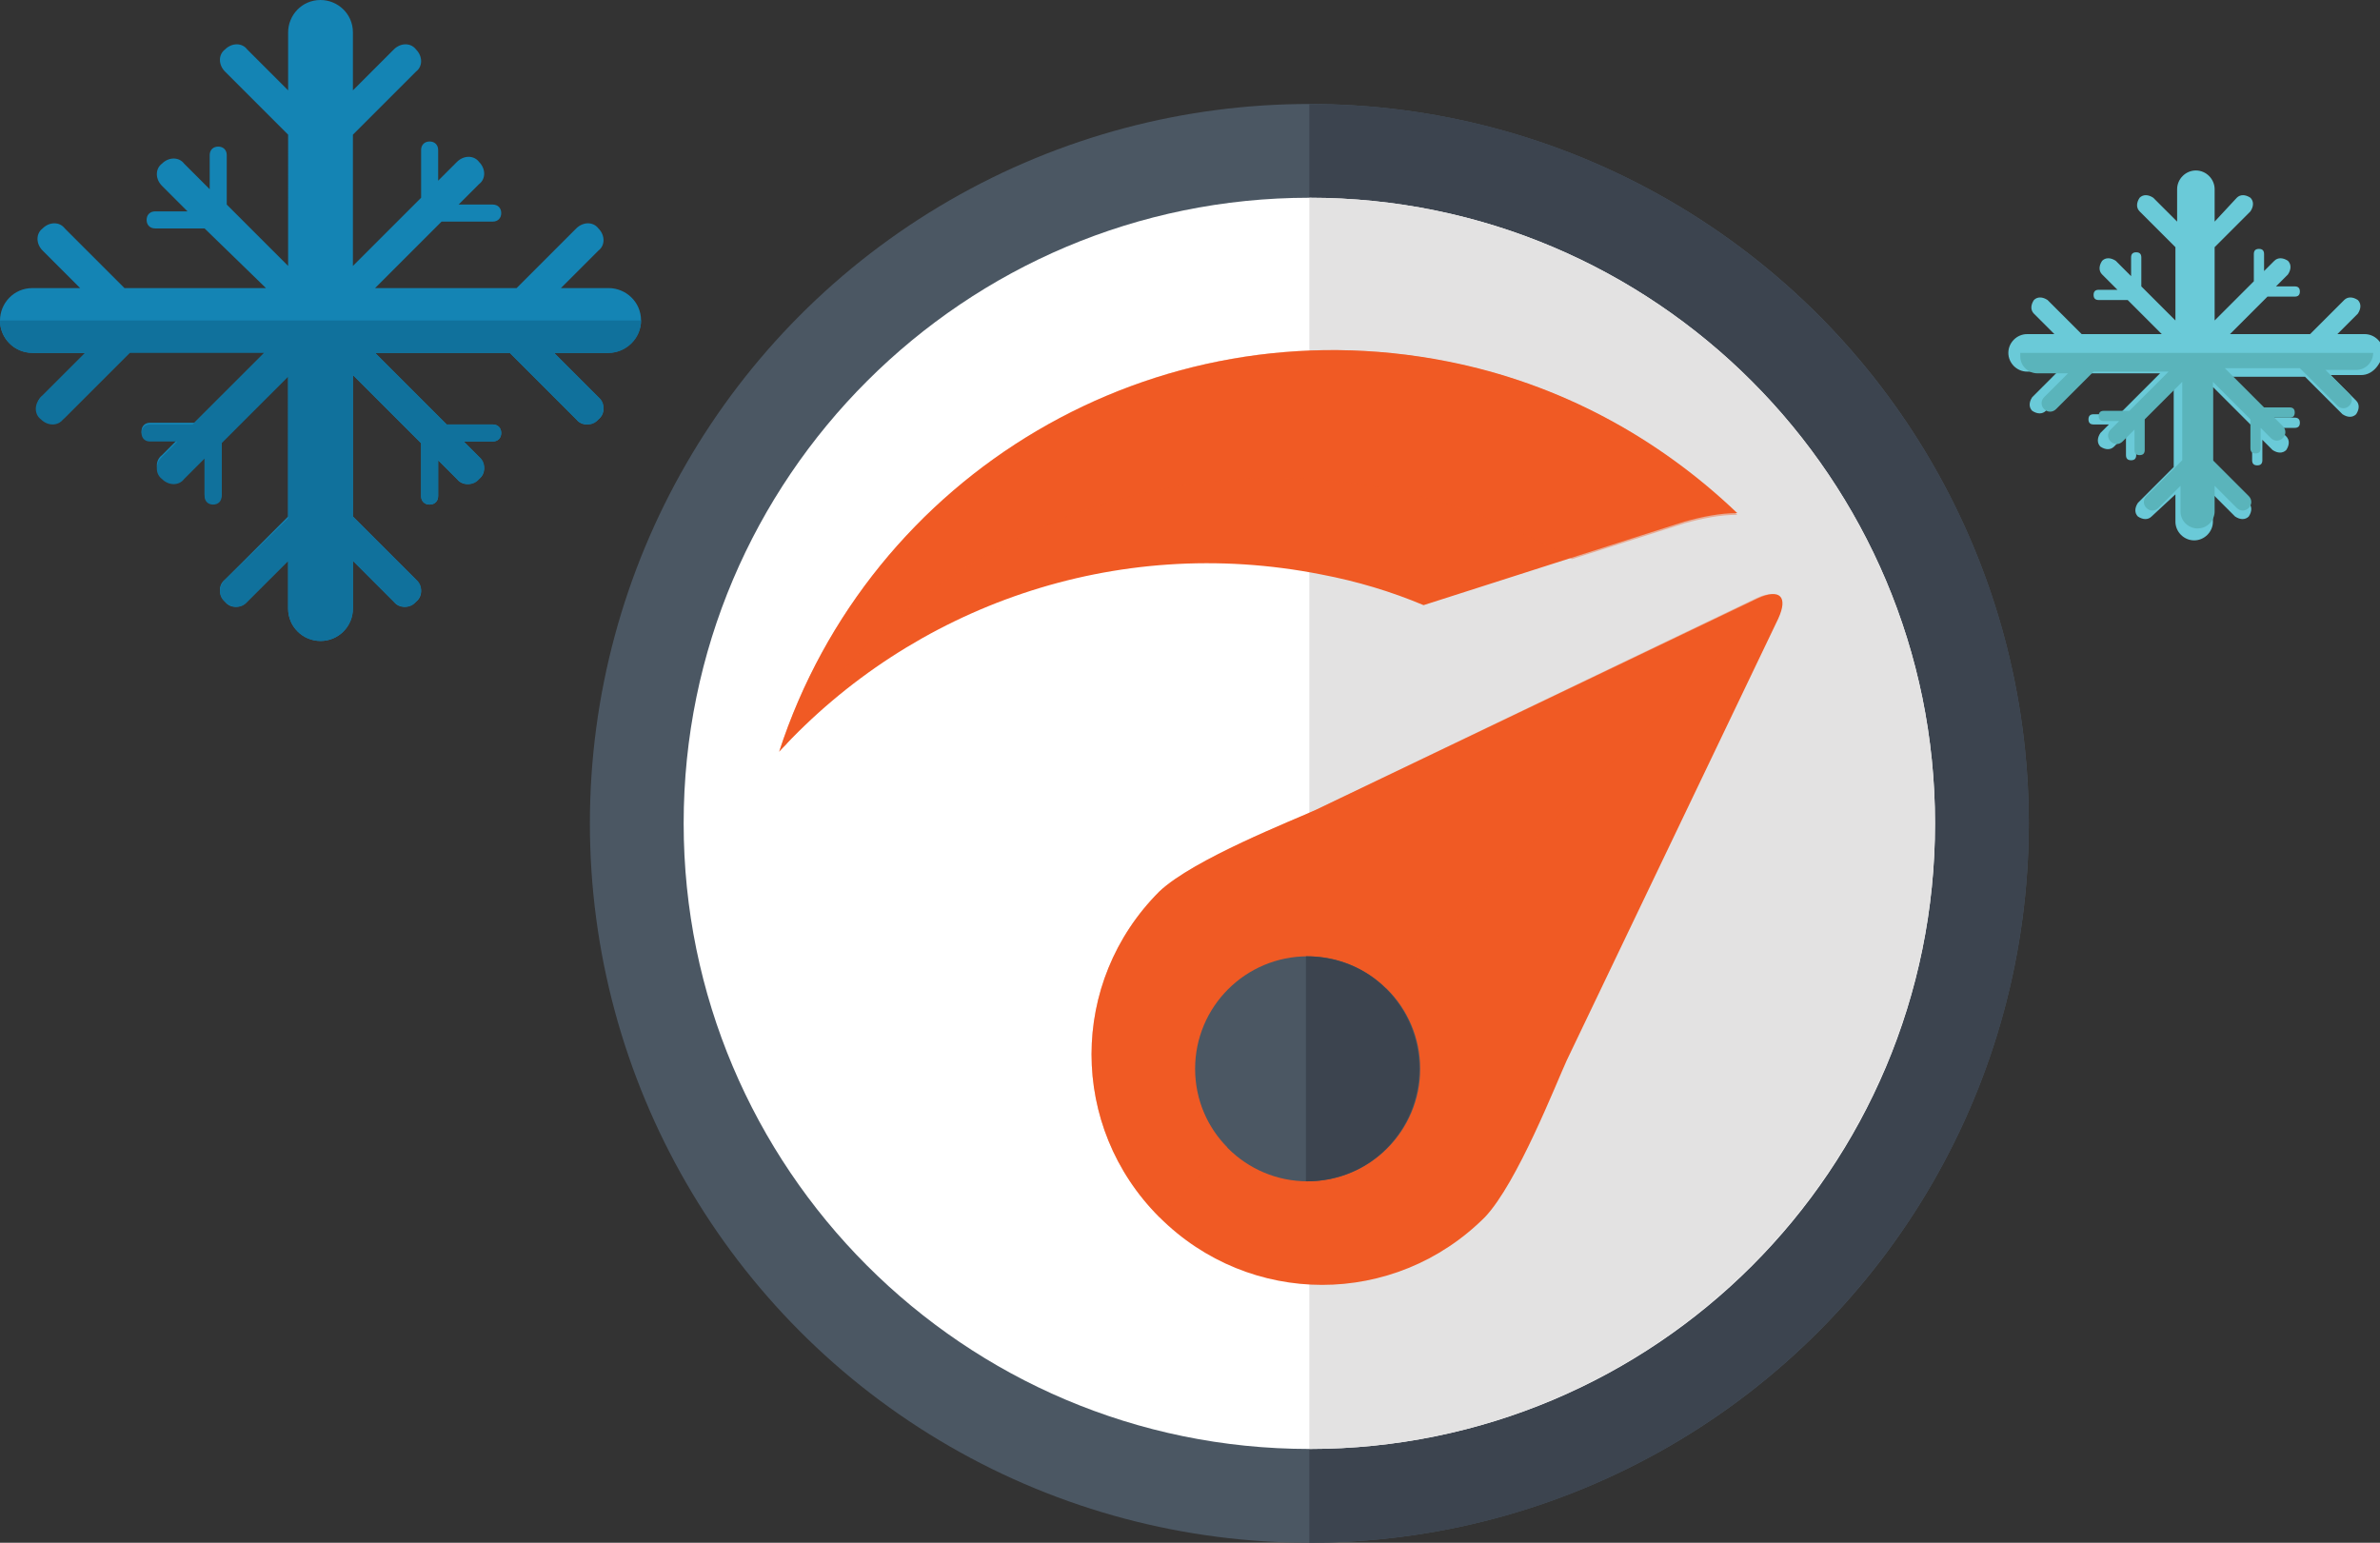 <?xml version="1.0" encoding="utf-8"?>
<!-- Generator: Adobe Illustrator 18.1.1, SVG Export Plug-In . SVG Version: 6.00 Build 0)  -->
<svg version="1.1" id="Layer_1" xmlns="http://www.w3.org/2000/svg" xmlns:xlink="http://www.w3.org/1999/xlink" x="0px" y="0px"
	 viewBox="0 0 139.6 90.5" enable-background="new 0 0 139.6 90.5" xml:space="preserve">
<rect x="0" y="0" width="139.6" height="90.5" fill="#333333" stroke="none"/>
<g>
	<circle fill="#4B5763" cx="76.8" cy="48.3" r="42.2"/>
	<path fill="#3C444F" d="M76.8,6.1L76.8,6.1v84.4l0,0c23.3,0,42.2-18.9,42.2-42.2C119,25,100.1,6.1,76.8,6.1z"/>
	<path fill="#FFFFFF" d="M76.8,85c-20.3,0-36.7-16.5-36.7-36.7c0-20.3,16.5-36.7,36.7-36.7c20.3,0,36.7,16.5,36.7,36.7
		C113.5,68.6,97.1,85,76.8,85z"/>
	<path fill="#E3E2E2" d="M76.8,11.6L76.8,11.6V85l0,0c20.3,0,36.7-16.5,36.7-36.7C113.5,28.1,97.1,11.6,76.8,11.6z"/>
	<path fill="#1484B4" d="M35.7,20.7h-3.2l2.6,2.6c0.4,0.4,0.4,1,0,1.3c-0.4,0.4-1,0.4-1.3,0l-3.9-3.9H22l4.2,4.2h2.7
		c0.3,0,0.5,0.2,0.5,0.5c0,0.3-0.2,0.5-0.5,0.5h-1.7l0.9,0.9c0.4,0.4,0.4,1,0,1.3c-0.4,0.4-1,0.4-1.3,0L25.7,27v2.1
		c0,0.3-0.2,0.5-0.5,0.5c-0.3,0-0.5-0.2-0.5-0.5v-3c0,0,0-0.1,0-0.1l-4-4v8.3l3.7,3.7c0.4,0.4,0.4,1,0,1.3c-0.4,0.4-1,0.4-1.3,0
		l-2.4-2.4v2.8c0,1-0.8,1.9-1.9,1.9c-1,0-1.9-0.8-1.9-1.9v-2.8l-2.4,2.4c-0.4,0.4-1,0.4-1.3,0c-0.4-0.4-0.4-1,0-1.3l3.7-3.7V22
		L13,25.9c0,0,0,0.1,0,0.1v3c0,0.3-0.2,0.5-0.5,0.5c-0.3,0-0.5-0.2-0.5-0.5v-2.2l-1.2,1.2c-0.4,0.4-1,0.4-1.3,0
		c-0.4-0.4-0.4-1,0-1.3l0.9-0.9H8.8c-0.3,0-0.5-0.2-0.5-0.5c0-0.3,0.2-0.5,0.5-0.5h2.6l4.2-4.2H7.7l-3.9,3.9c-0.4,0.4-1,0.4-1.3,0
		c-0.4-0.4-0.4-1,0-1.3L5,20.7H1.9c-1,0-1.9-0.8-1.9-1.9c0-1,0.8-1.9,1.9-1.9h2.8l-2.2-2.2c-0.4-0.4-0.4-1,0-1.3
		c0.4-0.4,1-0.4,1.3,0l3.5,3.5h8.3L12,13.4H9.1c-0.3,0-0.5-0.2-0.5-0.5c0-0.3,0.2-0.5,0.5-0.5H11l-1.5-1.5c-0.4-0.4-0.4-1,0-1.3
		c0.4-0.4,1-0.4,1.3,0l1.5,1.5V9.1c0-0.3,0.2-0.5,0.5-0.5c0.3,0,0.5,0.2,0.5,0.5V12l3.6,3.6V7.9l-3.7-3.7c-0.4-0.4-0.4-1,0-1.3
		c0.4-0.4,1-0.4,1.3,0l2.4,2.4V1.9c0-1,0.8-1.9,1.9-1.9c1,0,1.9,0.8,1.9,1.9v3.4l2.4-2.4c0.4-0.4,1-0.4,1.3,0c0.4,0.4,0.4,1,0,1.3
		l-3.7,3.7v7.7l4-4V8.8c0-0.3,0.2-0.5,0.5-0.5c0.3,0,0.5,0.2,0.5,0.5v1.8l1.1-1.1c0.4-0.4,1-0.4,1.3,0c0.4,0.4,0.4,1,0,1.3L26.9,12
		h2c0.3,0,0.5,0.2,0.5,0.5c0,0.3-0.2,0.5-0.5,0.5h-3L22,16.9h8.3l3.5-3.5c0.4-0.4,1-0.4,1.3,0c0.4,0.4,0.4,1,0,1.3l-2.2,2.2h2.8
		c1,0,1.9,0.8,1.9,1.9C37.6,19.8,36.7,20.7,35.7,20.7z"/>
	<path fill="#F05A24" d="M91.9,62.2l12.4-25.9c0.6-1.3,0.1-1.8-1.2-1.2L77.2,47.5c-1.3,0.6-7.2,2.9-9.2,4.8
		c-5.3,5.3-5.3,13.8,0,19.1c5.3,5.3,13.8,5.3,19.1,0C89,69.4,91.3,63.5,91.9,62.2z"/>
	<circle fill="#4B5763" cx="76.7" cy="62.7" r="6.6"/>
	<path fill="#F05A24" d="M77.5,33.7c2.1,0.4,4.1,1,6,1.8l15.3-4.9c1.1-0.3,2.1-0.5,3.1-0.5c-4.6-4.4-10.4-7.6-17-8.9
		C67.7,17.8,51,27.8,45.7,44.1C53.5,35.6,65.4,31.3,77.5,33.7z"/>
	<path opacity="0.4" fill="#F05A24" d="M84.8,21.2C67.7,17.8,51,27.8,45.7,44.1c0.1-0.2,0.3-0.3,0.4-0.4c7.4-11.5,21.3-17.8,35.4-15
		c3.9,0.8,7.4,2.2,10.7,4.1l6.6-2.1c1.1-0.3,2.1-0.5,3.1-0.5C97.3,25.7,91.5,22.5,84.8,21.2z"/>
	<path opacity="0.4" fill="#F05A24" d="M72,67.3c-2.6-2.6-2.6-6.7,0-9.3c2.6-2.6,6.7-2.6,9.3,0l23-23c-0.2-0.2-0.7-0.2-1.3,0.1
		L77.2,47.5c-1.3,0.6-7.2,2.9-9.2,4.8c-5.3,5.3-5.3,13.8,0,19.1L72,67.3z"/>
	<path fill="#3C444F" d="M81.3,58c-1.3-1.3-3-1.9-4.7-1.9v13.2c1.7,0,3.4-0.6,4.7-1.9C83.9,64.8,83.9,60.6,81.3,58z"/>
	<path fill="#10719C" d="M0,18.8L0,18.8c0,1,0.8,1.9,1.9,1.9H5l-2.6,2.6c-0.4,0.4-0.4,1,0,1.3c0.4,0.4,1,0.4,1.3,0l3.9-3.9h7.9
		l-4.2,4.2H8.8c-0.3,0-0.5,0.2-0.5,0.5c0,0.3,0.2,0.5,0.5,0.5h1.6l-0.9,0.9c-0.4,0.4-0.4,1,0,1.3c0.4,0.4,1,0.4,1.3,0l1.2-1.2v2.2
		c0,0.3,0.2,0.5,0.5,0.5c0.3,0,0.5-0.2,0.5-0.5v-3c0-0.1,0-0.1,0-0.1l3.9-3.9v8.3L13.2,34c-0.4,0.4-0.4,1,0,1.3c0.4,0.4,1,0.4,1.3,0
		l2.4-2.4v2.8c0,1,0.8,1.9,1.9,1.9c1,0,1.9-0.8,1.9-1.9v-2.8l2.4,2.4c0.4,0.4,1,0.4,1.3,0c0.4-0.4,0.4-1,0-1.3l-3.7-3.7V22l4,4
		c0,0,0,0.1,0,0.1v3c0,0.3,0.2,0.5,0.5,0.5c0.3,0,0.5-0.2,0.5-0.5V27l1.1,1.1c0.4,0.4,1,0.4,1.3,0c0.4-0.4,0.4-1,0-1.3l-0.9-0.9h1.7
		c0.3,0,0.5-0.2,0.5-0.5c0-0.3-0.2-0.5-0.5-0.5h-2.7L22,20.7h7.9l3.9,3.9c0.4,0.4,1,0.4,1.3,0c0.4-0.4,0.4-1,0-1.3l-2.6-2.6h3.2
		c1,0,1.9-0.8,1.9-1.9v0H0z"/>
	<path fill="#6ACAD8" d="M138.5,22h-1.8l1.5,1.5c0.2,0.2,0.2,0.5,0,0.8c-0.2,0.2-0.5,0.2-0.8,0l-2.2-2.2h-4.5l2.4,2.4h1.5
		c0.2,0,0.3,0.1,0.3,0.3c0,0.2-0.1,0.3-0.3,0.3h-1l0.5,0.5c0.2,0.2,0.2,0.5,0,0.8c-0.2,0.2-0.5,0.2-0.8,0l-0.6-0.6v1.2
		c0,0.2-0.1,0.3-0.3,0.3c-0.2,0-0.3-0.1-0.3-0.3V25c0,0,0,0,0,0l-2.3-2.3v4.7l2.1,2.1c0.2,0.2,0.2,0.5,0,0.8c-0.2,0.2-0.5,0.2-0.8,0
		l-1.3-1.3v1.6c0,0.6-0.5,1.1-1.1,1.1c-0.6,0-1.1-0.5-1.1-1.1v-1.6l-1.4,1.3c-0.2,0.2-0.5,0.2-0.8,0c-0.2-0.2-0.2-0.5,0-0.8l2.1-2.1
		v-4.7l-2.2,2.2c0,0,0,0.1,0,0.1v1.7c0,0.2-0.1,0.3-0.3,0.3c-0.2,0-0.3-0.1-0.3-0.3v-1.2l-0.7,0.7c-0.2,0.2-0.5,0.2-0.8,0
		c-0.2-0.2-0.2-0.5,0-0.8l0.5-0.5h-0.9c-0.2,0-0.3-0.1-0.3-0.3c0-0.2,0.1-0.3,0.3-0.3h1.5l2.4-2.4h-4.5l-2.2,2.2
		c-0.2,0.2-0.5,0.2-0.8,0c-0.2-0.2-0.2-0.5,0-0.8l1.5-1.5h-1.8c-0.6,0-1.1-0.5-1.1-1.1c0-0.6,0.5-1.1,1.1-1.1h1.6l-1.2-1.2
		c-0.2-0.2-0.2-0.5,0-0.8c0.2-0.2,0.5-0.2,0.8,0l2,2h4.7l-2-2h-1.7c-0.2,0-0.3-0.1-0.3-0.3c0-0.2,0.1-0.3,0.3-0.3h1.1l-0.9-0.9
		c-0.2-0.2-0.2-0.5,0-0.8c0.2-0.2,0.5-0.2,0.8,0l0.9,0.9v-1.1c0-0.2,0.1-0.3,0.3-0.3c0.2,0,0.3,0.1,0.3,0.3v1.7l2,2v-4.3l-2.1-2.1
		c-0.2-0.2-0.2-0.5,0-0.8c0.2-0.2,0.5-0.2,0.8,0l1.4,1.4v-1.9c0-0.6,0.5-1.1,1.1-1.1c0.6,0,1.1,0.5,1.1,1.1v1.9l1.3-1.4
		c0.2-0.2,0.5-0.2,0.8,0c0.2,0.2,0.2,0.5,0,0.8l-2.1,2.1v4.3l2.3-2.3v-1.6c0-0.2,0.1-0.3,0.3-0.3c0.2,0,0.3,0.1,0.3,0.3v1l0.6-0.6
		c0.2-0.2,0.5-0.2,0.8,0c0.2,0.2,0.2,0.5,0,0.8l-0.7,0.7h1.1c0.2,0,0.3,0.1,0.3,0.3c0,0.2-0.1,0.3-0.3,0.3H133l-2.2,2.2h4.7l2-2
		c0.2-0.2,0.5-0.2,0.8,0c0.2,0.2,0.2,0.5,0,0.8l-1.2,1.2h1.6c0.6,0,1.1,0.5,1.1,1.1C139.6,21.5,139.1,22,138.5,22z"/>
	<path fill="#5AB4BB" d="M118.5,20.9L118.5,20.9c0,0.6,0.5,1,1,1h1.8l-1.4,1.4c-0.2,0.2-0.2,0.5,0,0.7c0.2,0.2,0.5,0.2,0.7,0
		l2.2-2.2h4.4l-2.3,2.3h-1.5c-0.2,0-0.3,0.1-0.3,0.3c0,0.2,0.1,0.3,0.3,0.3h0.9l-0.5,0.5c-0.2,0.2-0.2,0.5,0,0.7
		c0.2,0.2,0.5,0.2,0.7,0l0.7-0.7v1.2c0,0.2,0.1,0.3,0.3,0.3c0.2,0,0.3-0.1,0.3-0.3v-1.7c0,0,0-0.1,0-0.1l2.2-2.2v4.6l-2.1,2.1
		c-0.2,0.2-0.2,0.5,0,0.7c0.2,0.2,0.5,0.2,0.7,0l1.3-1.3v1.5c0,0.6,0.5,1,1,1c0.6,0,1-0.5,1-1v-1.5l1.3,1.3c0.2,0.2,0.5,0.2,0.7,0
		c0.2-0.2,0.2-0.5,0-0.7l-2.1-2.1v-4.6l2.2,2.2c0,0,0,0,0,0v1.7c0,0.2,0.1,0.3,0.3,0.3c0.2,0,0.3-0.1,0.3-0.3v-1.2l0.6,0.6
		c0.2,0.2,0.5,0.2,0.7,0c0.2-0.2,0.2-0.5,0-0.7l-0.5-0.5h0.9c0.2,0,0.3-0.1,0.3-0.3c0-0.2-0.1-0.3-0.3-0.3h-1.5l-2.3-2.3h4.4
		l2.2,2.2c0.2,0.2,0.5,0.2,0.7,0c0.2-0.2,0.2-0.5,0-0.7l-1.4-1.4h1.8c0.6,0,1-0.5,1-1v0H118.5z"/>
</g>
</svg>

